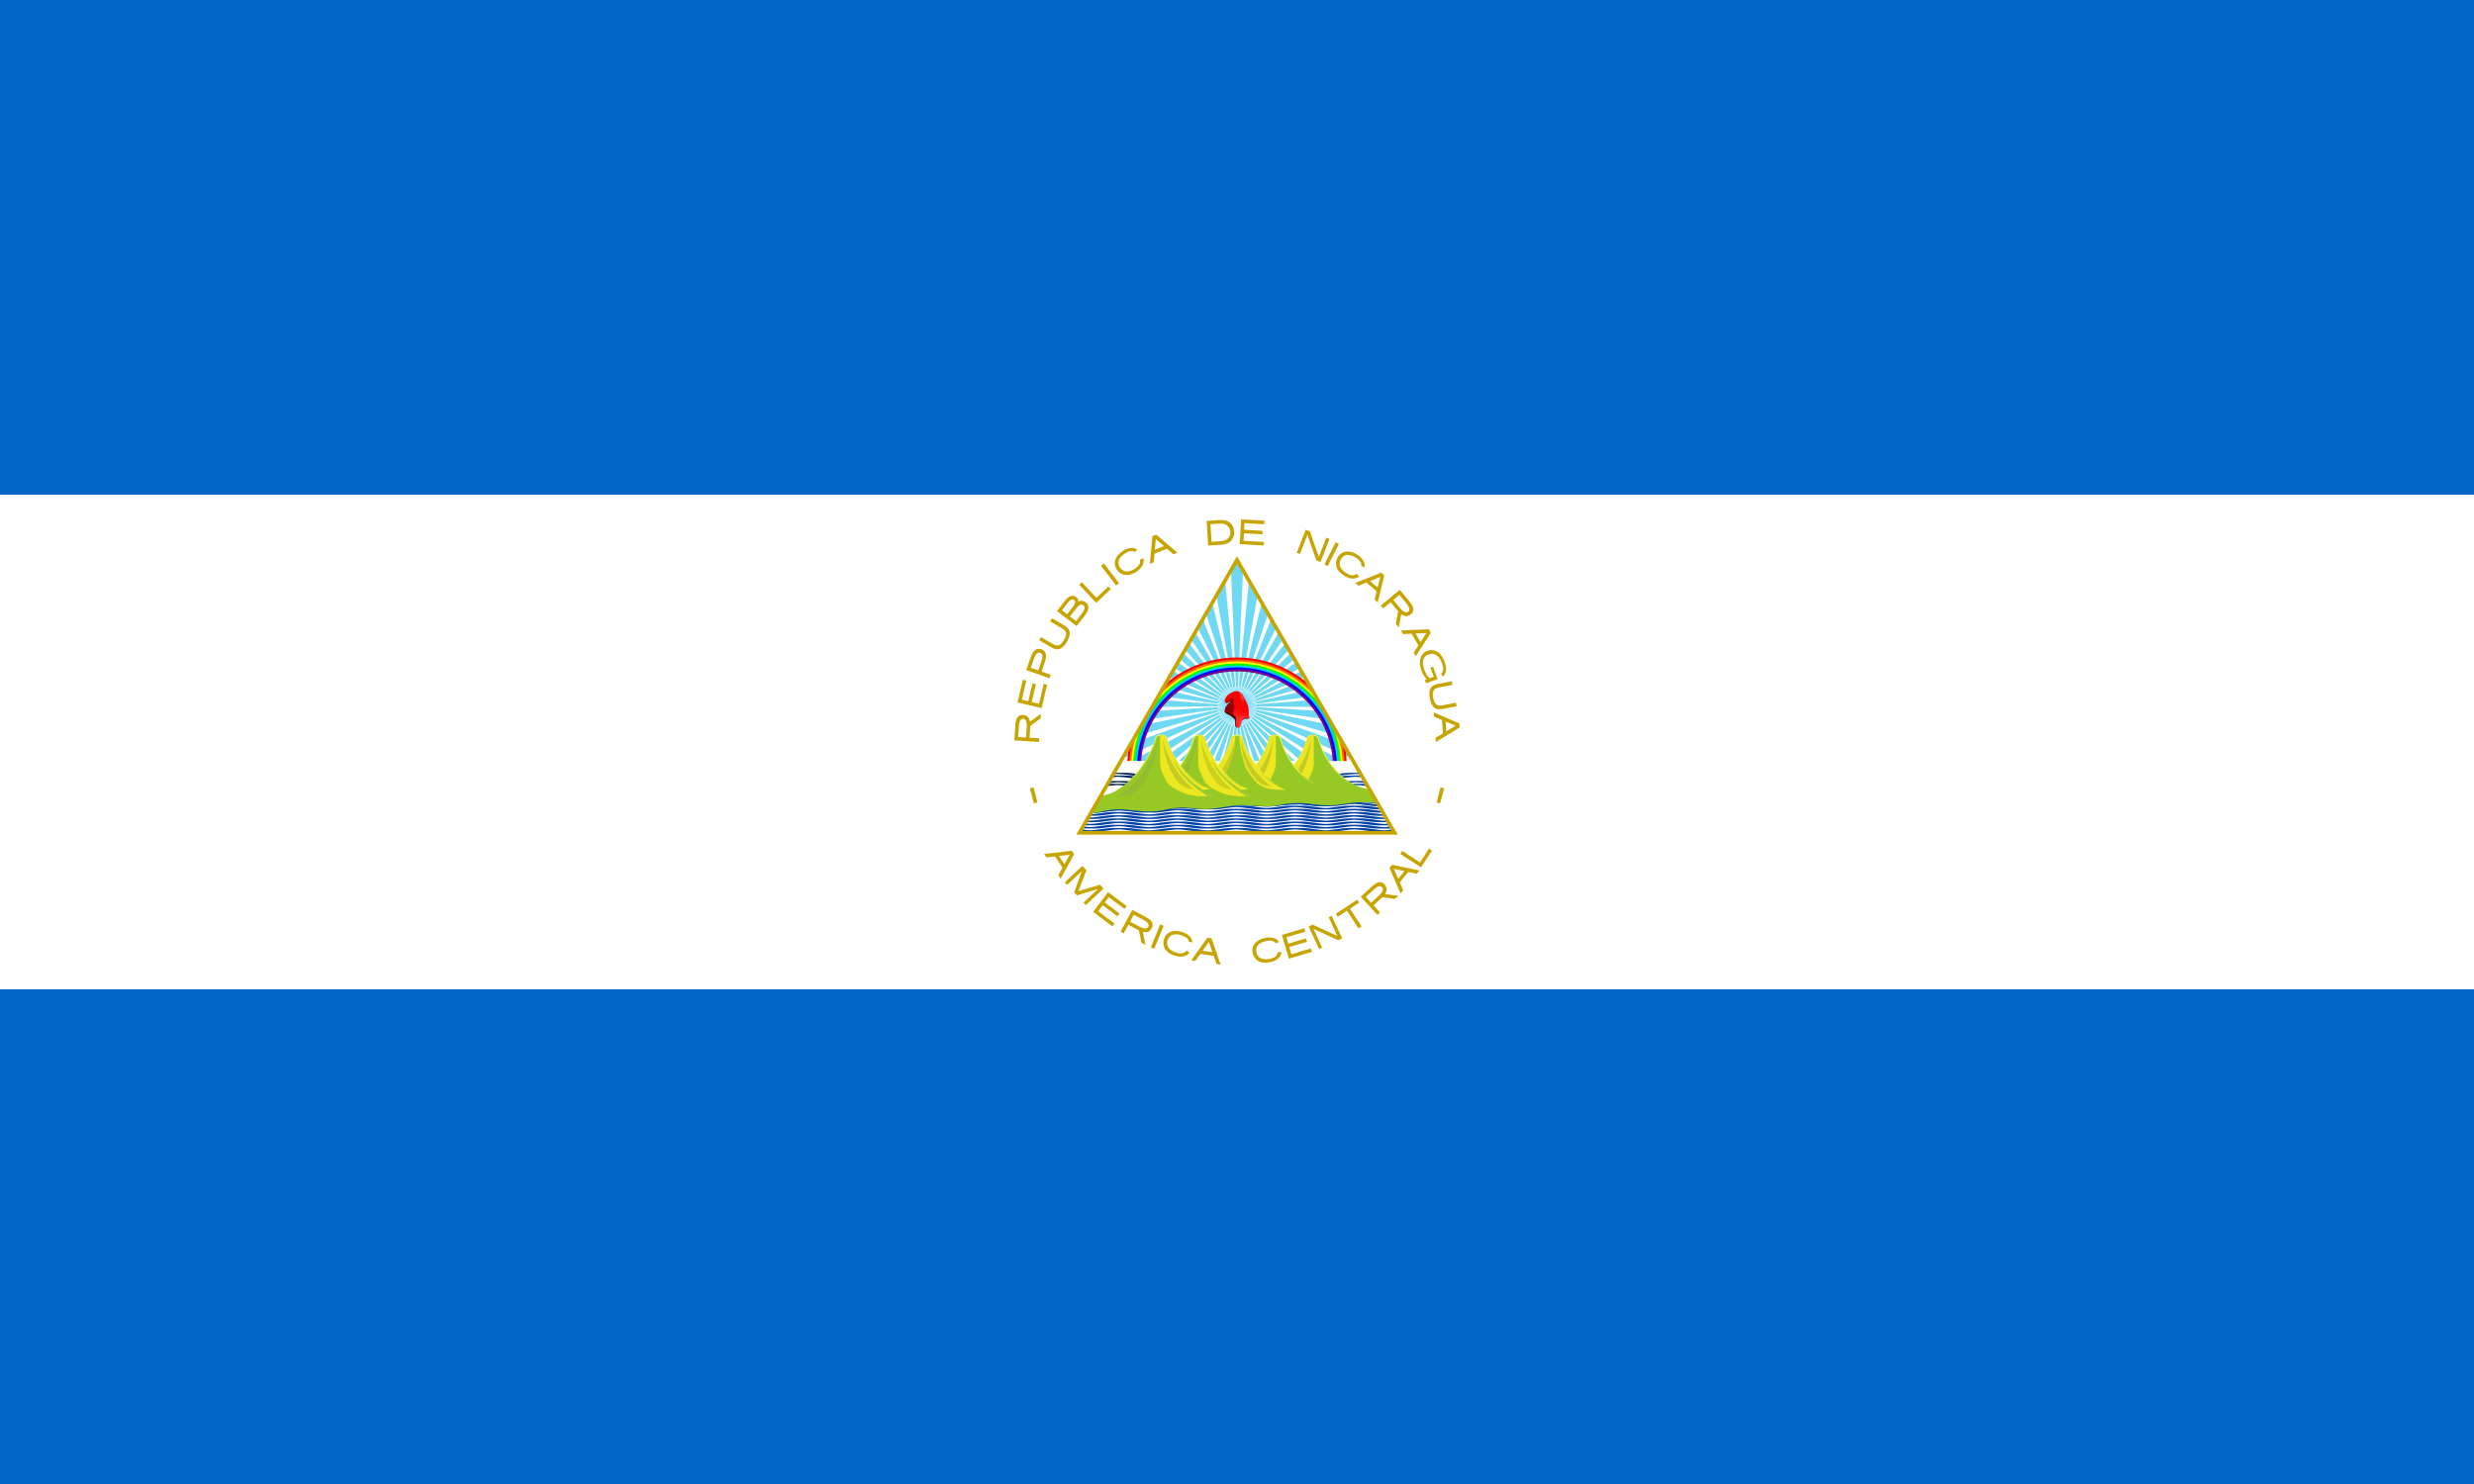 <svg xmlns="http://www.w3.org/2000/svg" xmlns:xlink="http://www.w3.org/1999/xlink" viewBox="0 0 1000 600">
	<defs>
		<linearGradient id="e" x1="498.738" x2="500.626" y1="289.055" y2="283.42" gradientUnits="userSpaceOnUse">
			<stop offset="0" stop-color="#510000"/>
			<stop offset=".3" stop-color="#8a0000"/>
			<stop offset="1" stop-color="#a00"/>
		</linearGradient>
		<linearGradient id="f" x1="501.444" x2="502.927" y1="291.373" y2="287.449" gradientUnits="userSpaceOnUse">
			<stop offset="0" stop-color="#ff2a2a"/>
			<stop offset="1" stop-color="red"/>
		</linearGradient>
		<linearGradient id="j" x1="484.764" x2="484.764" y1="311.709" y2="317.647" gradientUnits="userSpaceOnUse">
			<stop offset="0" stop-color="#f5f549"/>
			<stop offset="1" stop-color="#97c924"/>
		</linearGradient>
		<linearGradient id="a" gradientUnits="userSpaceOnUse">
			<stop offset="0" stop-color="#025"/>
			<stop offset=".5" stop-color="#04a"/>
			<stop offset="1" stop-color="#025"/>
		</linearGradient>
		<linearGradient xlink:href="#a" id="g" x1="444.509" x2="634.411" y1="317.486" y2="317.486"/>
		<clipPath id="b">
			<path d="m500 226.375-63.702 110.332H563.7z"/>
		</clipPath>
	</defs>
	<path fill="#0067c6" d="M0 0h1000v600H0z"/>
	<path fill="#fff" d="M0 200h1000v200H0z"/>
	<path fill="#c8a400" d="m410 299.329 9.979.667.098-1.458-3.925-.262.304-4.81 4.16-3.017.125-1.848-4.388 3.186c-.148-1.038-.722-2.107-1.765-2.468-.913-.33-2.032-.388-2.823.265-1.003.738-1.184 2.058-1.314 3.207l-.44 6.538zm1.52-1.362.35-4.914c.124-.808.272-1.742.98-2.257.64-.424 1.584-.108 1.846.614.522 1.247.29 2.622.223 3.93l-.19 2.841-3.21-.214zm-.221-13.961 9.738 2.274 2.213-9.478-1.383-.324-1.883 8.063-2.964-.692 1.696-7.266-1.377-.321-1.696 7.266-2.623-.613 1.812-7.76-1.39-.325-2.143 9.176zm3.508-13.077 9.445 3.285.48-1.38-3.715-1.292 1.462-4.284c.32-1.177.567-2.552-.126-3.647-.562-.809-1.562-1.327-2.55-1.296-1.088.046-1.975.847-2.458 1.775-.714 1.342-1.113 2.818-1.634 4.24l-.904 2.6zm1.825-.912 1.51-4.254c.34-.749.755-1.637 1.617-1.875.708-.163 1.45.382 1.513 1.108.173 1.336-.411 2.597-.821 3.837l-.78 2.24-3.03-1.056zm3.392-11.184 5.338 3.107c1.01.543 2.29.854 3.347.246 1.44-.798 2.343-2.271 3.05-3.708.559-1.21.963-2.713.252-3.95-.765-1.235-2.156-1.803-3.343-2.54l-3.457-2.022-.734 1.254 5.086 2.986c.807.49 1.475 1.38 1.336 2.369-.16 1.178-.833 2.211-1.503 3.164-.554.77-1.483 1.393-2.47 1.185-1.029-.197-1.865-.87-2.769-1.357l-3.4-1.99-.733 1.256zm7.203-11.771 7.942 6.077 3.7-4.824c.713-1.022 1.369-2.35.887-3.604-.44-.99-1.466-1.77-2.568-1.82-.497-.07-1.145.31-1.414.48.283-1.063-.59-2.065-1.572-2.35-1.182-.42-2.38.34-3.163 1.18-.92 1-1.688 2.13-2.53 3.196l-1.282 1.675zm2.014-.298 2.783-3.576c.453-.504 1.18-1.075 1.882-.705.64.277.798 1.085.492 1.666-.485 1.04-1.286 1.883-1.954 2.805l-1.09 1.426-2.113-1.616zm3.236 2.476 2.89-3.703c.52-.544 1.173-1.23 1.997-1.072.705.162 1.217.926.974 1.636-.397 1.309-1.376 2.31-2.165 3.396l-1.24 1.622-2.456-1.89zm3.754-12.785 6.867 7.269 5.883-5.558-.976-1.033-4.705 4.446-.12.114-.088-.092-5.805-6.144zm8.804-7.703 6.095 7.928 1.19-.915-6.096-7.927zm8.956-6.082c-.988.615-1.784 1.335-2.398 2.176s-.941 1.71-.99 2.622.197 1.794.734 2.657a5.145 5.145 0 0 0 1.976 1.844c.82.439 1.706.6 2.676.493s2.055-.535 3.27-1.292c1.165-.726 1.99-1.562 2.5-2.524a4.31 4.31 0 0 0 .416-2.948l-1.383.543c.362 1.998-.927 2.958-2.37 3.874-2.26 1.374-4.46 1.275-5.808-.79-1.398-2.327.13-4.25 2.05-5.5 1.365-.85 2.709-1.432 3.989-.618l1.082-.964c-.745-.514-1.592-.752-2.555-.7-1.012.056-2.07.429-3.19 1.127zm11.817-5.897-1.047 11.206 1.56-.628.32-3.474.008-.003 5.059-2.04 2.637 2.284 1.557-.627-8.526-7.34-1.558.63zm1.368 1.149 3.325 2.877-3.723 1.502.398-4.38zm20.55-7.331.624 9.98 5.414-.355c1.418-.163 2.939-.531 3.908-1.66 1.25-1.387 1.429-3.461.88-5.188-.46-1.52-1.826-2.671-3.374-2.963-1.525-.293-3.08-.061-4.614.008l-2.838.178zm1.54 1.327 4.309-.224a3.675 3.675 0 0 1 2.288.701c1 .684 1.588 1.916 1.457 3.125-.072 1.39-1.094 2.669-2.445 3.02-.772.2-1.576.257-2.367.344l-2.796.175-.447-7.14zM501.664 210l-.57 9.984 9.717.555.08-1.42-8.26-.47.178-3.049 7.449.426.08-1.409-7.45-.427.156-2.689 7.956.452.08-1.425-9.405-.537zm26.11 4.166-3.616 9.323 1.286.5 2.867-7.393.15-.384.16.427 3.45 9.918 1.69.653 3.617-9.323-1.29-.5-2.866 7.389-.146.377-.16-.422-3.453-9.913zm13.434 5.771-4.546 8.907-1.336-.682 4.546-8.907zm7.543 4.419c-.971-.64-1.958-1.065-2.978-1.271s-1.947-.142-2.795.195-1.55.926-2.11 1.775a5.145 5.145 0 0 0-.851 2.565c-.056.928.165 1.8.669 2.637s1.344 1.645 2.537 2.432c1.147.757 2.251 1.158 3.338 1.22a4.317 4.317 0 0 0 2.863-.852l-1.069-1.03c-1.666 1.163-3.076.392-4.51-.538-2.19-1.48-3.02-3.521-1.706-5.608 1.532-2.242 3.917-1.655 5.854-.43 1.343.885 2.432 1.863 2.226 3.366l1.328.58c.157-.891.02-1.76-.43-2.613-.473-.896-1.252-1.701-2.354-2.428zm9.521 7.182-10.454 4.17 1.269 1.1 3.236-1.301.005.005 4.119 3.575-.833 3.387 1.268 1.1 2.658-10.935-1.268-1.1zm-.4 1.74-1.048 4.271-3.032-2.631 4.08-1.64zm7.953 5.208-7.716 6.363.929 1.127 3.035-2.503 3.08 3.707-.957 5.05 1.178 1.43 1.006-5.33c.864.708 2.127 1.064 3.16.503.888-.42 1.67-1.228 1.716-2.257.108-1.379-.875-2.496-1.662-3.519l-3.77-4.571zm-.17 2.034 3.246 3.998c.475.708 1.068 1.702.523 2.528-.45.707-1.435.645-2.04.187-1.224-.824-2.033-2.087-2.989-3.184l-1.223-1.483 2.483-2.046zm11.868 13.88-11.243.516.838 1.456 3.484-.17.003.006 2.72 4.727-1.896 2.928.83 1.455 6.091-9.462-.837-1.455zm-.948 1.515-2.39 3.69-2.002-3.48 4.392-.21zm7.364 11.723c-.63-1.697-1.62-3.434-3.28-4.282-1.86-.933-4.33-.48-5.65 1.155-1.15 1.36-1.21 3.29-.9 4.96.36 1.92 1.24 3.746 2.56 5.188l-.748.269.48 1.33 4.682-1.682-1.822-5.06-1.082.39 1.34 3.73-1.587.57c-1.4-1.203-2.18-2.98-2.586-4.748-.3-1.327-.313-2.917.693-3.96 1.156-1.202 3.203-1.575 4.588-.55 1.367 1 2.14 2.62 2.53 4.233.265 1.059.222 2.319-.582 3.146-.225.169.131.404.192.606l.382.632a3.529 3.529 0 0 0 1.344-2.797c.028-1.063-.206-2.12-.564-3.117zm2.87 7.809-5.6 1.088c-1.037.202-1.815.53-2.334.968s-.85 1.052-1.009 1.871c-.158.81-.136 1.803.097 3.01a.246.246 0 0 1 .005.029c.237 1.207.588 2.135 1.04 2.827.454.7.992 1.146 1.635 1.356s1.49.225 2.528.023l5.592-1.088-.277-1.427-5.458 1.062c-2.45.476-3.275-.813-3.696-3.019l-.005-.028c-.437-2.202-.155-3.707 2.295-4.184l5.458-1.061-.278-1.427zm3.06 17.02-10.348-4.425.121 1.675 3.212 1.362v.007l.394 5.44-2.98 1.811.12 1.675 9.602-5.87-.12-1.675zm-1.512.951-3.757 2.285-.29-4.004 4.046 1.72zm-170.61 24.917-1.45.382 1.602 6.092 1.45-.381zm164.531 0 1.45.382-1.603 6.092-1.45-.382zM433.217 343.99l-11.18 1.286.935 1.395 3.464-.409.004.006 3.04 4.53-1.693 3.05.936 1.395 5.43-9.858-.936-1.395zm-.842 1.576-2.13 3.846-2.237-3.333 4.367-.513zm5.122 4.533-7.127 6.665.952 1.018 6.006-5.616-3.15 8.67 1.09 1.167 8.612-2.614-5.898 5.516.95 1.017 7.128-6.664-1.445-1.546-8.75 2.614 3.275-8.469zm10.381 10.591-6.016 7.988 7.776 5.855.854-1.135-6.614-4.98 1.831-2.432 5.96 4.488.851-1.129-5.96-4.488 1.62-2.152 6.366 4.794.86-1.14-7.528-5.67zm9.784 7.161-4.71 8.823 1.288.688 1.853-3.47 4.26 2.255 1.04 5.034 1.633.872-1.1-5.31c1.07.325 2.372.172 3.113-.74.63-.705 1.058-1.693.756-2.64-.35-1.303-1.634-1.985-2.717-2.617l-5.416-2.894zm.617 1.945 4.525 2.46c.684.463 1.553 1.095 1.467 2.027-.065.818-.947 1.254-1.692 1.08-1.459-.241-2.689-1.111-3.989-1.76l-1.815-.969 1.515-2.838zm10.678 3.961-3.779 9.26 1.39.565 3.778-9.258zm9.018 3.115c-1.105-.367-2.167-.52-3.206-.455-1.034.065-1.917.37-2.649.915s-1.256 1.297-1.576 2.261a5.145 5.145 0 0 0-.156 2.7c.187.91.627 1.695 1.33 2.372s1.725 1.24 3.082 1.69c1.304.432 2.475.534 3.54.31 1.022-.214 1.864-.734 2.534-1.562l-1.3-.718c-1.307 1.556-2.87 1.178-4.496.652-2.5-.86-3.83-2.616-3.103-4.973.897-2.562 3.353-2.615 5.542-1.935 1.526.506 2.832 1.168 3.023 2.673l1.433.216c-.08-.902-.438-1.705-1.094-2.412-.69-.743-1.65-1.318-2.904-1.734zm10.054 2.251-6.54 9.16 1.662.24 2.02-2.845h.01l5.4.782 1.13 3.3 1.665.24-3.676-10.637-1.662-.24zm.605 1.68 1.426 4.16-3.973-.575 2.547-3.584zm22.836-1.609c-1.143.22-2.144.607-3.018 1.172s-1.492 1.26-1.863 2.094-.46 1.746-.267 2.744a5.145 5.145 0 0 0 1.184 2.43 4.47 4.47 0 0 0 2.322 1.418c.94.245 2.11.236 3.515-.035 1.348-.26 2.418-.745 3.238-1.46.787-.689 1.267-1.555 1.445-2.604l-1.485.01c-.367 1.997-1.914 2.431-3.59 2.77-2.6.473-4.62-.408-5.14-2.819-.472-2.674 1.644-3.922 3.886-4.4 1.578-.305 3.041-.367 3.944.852l1.356-.513a3.98 3.98 0 0 0-2.135-1.568c-.965-.31-2.085-.34-3.38-.09zm6.678-1.183 2.844 9.587 9.331-2.769-.404-1.362-7.937 2.355-.866-2.918 7.153-2.122-.402-1.355-7.153 2.122-.766-2.59 7.64-2.268-.407-1.37-9.022 2.681zm10.818-3.4 4.198 9.076 1.252-.58-3.501-7.569 9.684 4.464c.215.187.43.062.646-.053l1.259-.582-4.198-9.076-1.255.58 3.497 7.56-9.946-4.577-1.636.757zm10.981-5.158.783 1.19 3.572-2.35.136-.09.067.103 4.647 7.06 1.214-.799-4.647-7.06-.067-.103.138-.09 3.59-2.363-.784-1.19zm10.062-6.89 6.777 7.355 1.075-.99-2.666-2.892 3.532-3.279 5.095.678 1.362-1.255-5.376-.713c.66-.902.945-2.183.328-3.183-.468-.863-1.318-1.6-2.348-1.59-1.382-.03-2.444 1.012-3.422 1.854l-4.357 4.014zm2.04.058 3.814-3.46c.68-.514 1.64-1.16 2.496-.662.73.41.723 1.398.298 2.026-.756 1.27-1.975 2.147-3.018 3.163l-1.41 1.3-2.18-2.367zm9.594-11.702 4.473 10.327 1.064-1.3-1.396-3.197.004-.005 3.453-4.22 3.41.733 1.064-1.3-11.01-2.337-1.062 1.3zm1.752.35 4.3.922-2.543 3.107-1.757-4.03zm2.603-6.015 8.39 5.44 4.403-6.79-1.192-.772-3.522 5.431-.09.14-.106-.07-7.092-4.598z"/>
	<g clip-path="url(#b)">
		<path fill="#fff" d="m500.001 226.408-31.479 54.535-15.42 26.702H546.9l-14.714-25.484-32.184-55.753z"/>
		<g id="d">
			<g id="c">
				<path fill="#17c0eb" stroke="#17c0eb" stroke-width=".129" d="m500.001 226.408-2.357 4.082 2.357 54.977 2.357-54.977z" opacity=".62"/>
				<path fill="#fff" d="m500.001 277.475-.134.003.134 3.111.134-3.111-.134-.003z"/>
			</g>
			<use xlink:href="#c" transform="rotate(72 500.001 285.467)"/>
			<use xlink:href="#c" transform="rotate(144 500.001 285.467)"/>
			<use xlink:href="#c" transform="rotate(216 500.001 285.467)"/>
			<use xlink:href="#c" transform="rotate(288 500.001 285.467)"/>
		</g>
		<use xlink:href="#d" transform="rotate(8 500.001 285.467)"/>
		<use xlink:href="#d" transform="rotate(16 500.001 285.467)"/>
		<use xlink:href="#d" transform="rotate(24 500.001 285.467)"/>
		<use xlink:href="#d" transform="rotate(32 500.001 285.467)"/>
		<use xlink:href="#d" transform="rotate(40 500.001 285.467)"/>
		<use xlink:href="#d" transform="rotate(48 500.001 285.467)"/>
		<use xlink:href="#d" transform="rotate(56 500.001 285.467)"/>
		<use xlink:href="#d" transform="rotate(64 500.001 285.467)"/>
		<path fill="red" d="M500 265.844a44.236 44.236 0 0 0-28.969 10.75L456.375 302a44.728 44.728 0 0 0-.75 8.25h5.031c0-21.726 17.618-39.344 39.344-39.344s39.344 17.618 39.344 39.344h5.031a44.85 44.85 0 0 0-.75-8.25l-14.656-25.406a44.249 44.249 0 0 0-28.97-10.75z"/>
		<path fill="#f60" d="M500 266.656c-11.764 0-22.44 4.675-30.281 12.25l-12.031 20.844a43.596 43.596 0 0 0-1.281 10.5h4.25c0-21.726 17.617-39.344 39.343-39.344s39.344 17.618 39.344 39.344h4.25c0-3.625-.447-7.164-1.281-10.531l-12.03-20.813c-7.842-7.574-18.519-12.25-30.283-12.25z"/>
		<path fill="#ff0" d="M500 267.469c-12.702 0-24.1 5.522-31.938 14.313l-8.718 15.093a42.733 42.733 0 0 0-2.125 13.375h3.437c0-21.726 17.618-39.344 39.344-39.344s39.344 17.618 39.344 39.344h3.437c0-4.673-.74-9.165-2.125-13.375l-8.719-15.095c-7.836-8.788-19.237-14.312-31.938-14.312z"/>
		<path fill="#0f0" d="M500 268.25c-14.55 0-27.372 7.414-34.906 18.656l-2.813 4.875a41.818 41.818 0 0 0-4.282 18.47h2.657c0-21.727 17.617-39.345 39.343-39.345s39.344 17.618 39.344 39.344H542a41.824 41.824 0 0 0-4.28-18.437l-2.845-4.937c-7.536-11.227-20.337-18.625-34.875-18.625z"/>
		<path fill="#0cf" d="M500 269.062c-22.747 0-41.188 18.44-41.188 41.188h1.844c0-21.727 17.618-39.344 39.344-39.344s39.344 17.617 39.344 39.344h1.844c0-22.748-18.44-41.188-41.188-41.188z"/>
		<path fill="#00f" d="M500 269.844c-22.306 0-40.375 18.1-40.375 40.406h1.344c0-21.56 17.472-39.031 39.031-39.031s39.031 17.472 39.031 39.031h1.375c0-22.306-18.1-40.406-40.406-40.406z"/>
		<path fill="purple" d="M500.001 270.657c-21.864 0-39.589 17.725-39.589 39.589l.007.733h.801a35.827 35.827 0 0 1-.007-.733c0-21.422 17.366-38.788 38.788-38.788s38.788 17.366 38.788 38.788l-.007.733h.797v-.733c0-21.864-17.72-39.589-39.588-39.589z"/>
		<path fill="#510000" d="M500.395 288.134c-.644-.124-1.226-.484-1.775-.61-.756.725-.835 1.457-.731 2.08.262.14.31.353.878.86s.496.773.462 1.965c-.015.503.07 1.581.579 1.682.548.11.932-.346 1.09-1.16.152-.79.417-1.21.698-1.7.306-1.85-.193-2.5-1.201-3.11z"/>
		<path fill="red" d="M497.168 283.524c-.595.015-1.528 1.012-1.943.475-.239-.308-.279-.902-.037-1.4.56-1.16 1.124-1.72 2.167-2.33 2.378-1.41 3.89-.95 5.074 1.06 1.09 1.77 2.15 3.73 2.24 5.37.03.5.28 1.41-.16 1.86-1.348 1.39-4.596-1.439-6.497-.99-.639.15-1.376.615-1.979.216-.47-.31-.078-.998.272-1.295.612-.52 1.5-2.365 1.38-3.165-.067-.445-.08.181-.526.191z"/>
		<path fill="url(#e)" d="M496.927 282.548c-1.083.445-.966 1.076-1.51 1.59.154.058.766.31 1.364-.301.27-.214.56-.293.688-.362-.305.22-.523.554-.684.684-.403.318-1.033 1.072-1.34 1.835s-.43 1.674-.375 1.783.426.78 1.566 1.232c2.03.807 2.417 2.44 4.477 2.44 1.614 0 1.355-1.057 2.646-.833 1.12.194 1.714-.696.636-1.232-1.37-.467-4.092-.191-5.372.034-.412-4.083-.054-2.65-.15-4.405s-.623-1.86.072-3.28c-.578.87-1.277.73-2.004.804z"/>
		<path fill="#ff2a2a" d="M500.938 279.795c-.04.223-.077.516-.056.6l.278.994c.115.336.162.58.24.928.082.36.401.5.694.722.37.28.084 1.037.315 1.07.184.024.488-1.073.49-1.248a3.8 3.8 0 0 0-.037-.647 15.3 15.3 0 0 0-.426-.872 3.652 3.652 0 0 0-.203-.337 4.204 4.204 0 0 0-.786-.863l-.056-.047-.259-.187-.194-.113z"/>
		<path fill="url(#f)" d="M501.249 287.398c-.718-.188-1.426-.543-2.037-.725-1.2-.359-2.48-1.134-3.366-.814-.317.14-.289.456-.39.91-.042.533-.596 1.32-.136 1.062.685-.383 2.49.733 3.095 1.106.287.177.892.524 1.082 1.022s.092 1.756.041 2.296c-.053.566.12 1.835.686 1.987.611.163 1.078-.323 1.316-1.23.23-.881.405-1.387.757-1.915s.756-.756 1.32-.863 1.382.462 1.382-.203c0-.437-.384-.855-.22-1.454.128-.472-.402-.378-.842-.572-1.036-.319-1.97-.42-2.688-.607z"/>
		<path fill="#910000" d="M498.363 288.902c-.327-.178-2.315-1.478-3.043-1.071-.23.13-.317-.01-.32-.25s.109-.591.184-.863.195-.792.516-1.062c.687-.58 2.27.575 3.108.886l-.445 2.369z"/>
		<path fill="#ff3a3a" d="M501.763 291.361c.916-1.603 1.508-1.397 2.613-1.374.369.008.477-.33.393-.667-.278.624-1.662-.07-2.415.263-1.573.692-1.28 3.77-2.027 4.07.776.65 1.124-1.746 1.436-2.292z"/>
		<g fill="url(#g)">
			<path fill="#fff" d="m453.103 307.645-9.955 17.237h113.708l-9.956-17.237h-93.797z"/>
			<g id="i">
				<path id="h" d="M449.705 321.364c-1.658 0-3.197.167-4.71.353l-.486.846 7.14-.709c3.293.08 6.283.83 9.786.83h4.526c3.5 0 6.489-.75 9.783-.83 3.295.08 6.304.83 9.803.83h4.53c3.5 0 6.474-.75 9.765-.83 3.293.08 6.27.83 9.769.83h4.543c3.5 0 6.49-.75 9.787-.83 3.296.08 6.28.83 9.782.83h4.53c3.499 0 6.475-.75 9.765-.83 2.55.062 4.92.518 7.486.724l-.515-.893-4.368-.321c-1.529-.02-3.036.03-4.547 0-3.5 0-6.474.748-9.765.829-3.296-.08-6.283-.829-9.786-.829-1.513-.02-3.03.031-4.526 0-3.5 0-6.493.749-9.786.829-3.294-.08-6.284-.829-9.783-.829-1.522-.02-3.042.03-4.547 0-3.5 0-6.476.749-9.765.829-3.294-.08-6.27-.829-9.769-.829-1.522-.021-3.026.031-4.526 0-3.49 0-6.479.749-9.775.829-3.295-.08-6.284-.829-9.784-.829-1.52-.02-3.043.031-4.547 0z"/>
				<use xlink:href="#h" y="-1.113"/>
				<use xlink:href="#h" y="-2.23"/>
			</g>
			<use xlink:href="#i" y="-3.344"/>
			<use xlink:href="#i" y="-6.691"/>
			<path d="m453.23 307.458-.123.215h93.79l-.124-.215H453.23zm-.219.377-.127.22h94.235l-.127-.22h-93.98zm-.2.346-.205.356h94.792l-.205-.356H452.81zm-.318.55-.25.434h95.518l-.25-.433h-95.018zm-.399.692-.25.434h96.316l-.25-.434h-95.816zm-.399.691-.247.43h97.107l-.247-.43h-96.613zm-.398.692-.25.43h97.91l-.25-.43h-97.41zm-.43.744-.304.53h98.877l-.303-.53h-98.27zm6.49.737c3.45.662 3.782 0 3.782 0zm81.503 0s.331.662 3.782 0z"/>
		</g>
		<g fill="#ccd11e">
			<g id="k">
				<path fill="url(#j)" d="M530.631 297.043c-1.709 0-2.232.862-2.232.862-2.736 10.576-11.807 21.333-22.6 21.333h-8.08v10.768h61.514l-6.187-10.954c-9.707-1.449-17.64-11.373-20.166-21.147 0 0-.54-.862-2.25-.862z"/>
				<path fill="#97c924" d="M530.631 297.465c-.784 0-1.26.18-1.538.355-.264.165-.315.276-.321.288 0 .007-.015.01-.018.016-1.4 5.323-4.352 10.669-8.334 14.707-4.012 4.07-9.07 6.83-14.605 6.83h-7.674v9.922h60.855l-5.68-10.058c-4.687-.612-8.973-3.163-12.458-6.694-3.986-4.027-6.932-9.373-8.334-14.696l-.017-.017c-.007-.012-.07-.105-.338-.27-.283-.177-.754-.373-1.538-.373z"/>
				<path fill="#ede71f" d="M530.63 297.465c.147 0 .28.021.406.034v10.8c-.029 2.33-.83 4.213-2.012 6.432-.547 1.553-.986.962-2.35 2.856-1.83.654-3.186.909-5.138 1.216-2.517.398-8.121.75-10.887.136 3.64-1.068 6.96-3.27 9.77-6.12a30.57 30.57 0 0 0 2.13-2.399 33.663 33.663 0 0 0 3.01-4.48 33.55 33.55 0 0 0 .998-1.894c.467-.966.883-1.95 1.25-2.94.124-.33.245-.667.356-.998.222-.666.417-1.331.592-1.997.002-.006.015-.01.016-.017s.058-.122.32-.287a2.23 2.23 0 0 1 .576-.237h.017c.252-.067.554-.118.946-.118z"/>
				<path fill="#c6cb24" d="M529.938 298.902c-.412 6.034-2.277 13.192-6.644 17.81-1.607 1.337-3.66 2.55-5.646 2.255 6.77-5.51 10.885-13.947 12.29-20.065z"/>
				<path fill="#9ecb34" d="M524.494 309.281c-1.002 2.721-4.788 6.746-8.84 10.045-1.15.035-1.76.101-2.804.038 2.468-.225 8.221-5.083 11.644-10.083z"/>
			</g>
			<use xlink:href="#k" x="-15.341"/>
			<g fill="#c6cb24">
				<path fill="url(#j)" d="M502.218 297.911c2.735 10.575 11.79 21.333 22.583 21.333h8.089v10.768h-65.812l-.017-10.768h8.072c10.792 0 19.863-10.758 22.6-21.333 0 0 .534-.866 2.243-.866s2.243.866 2.243.866z"/>
				<path fill="#97c924" d="M499.975 297.465c.784 0 1.255.196 1.538.372.27.166.332.259.34.27l.016.017c1.401 5.323 4.348 10.669 8.333 14.707 4.017 4.07 9.087 6.83 14.623 6.83h7.64v9.922h-64.98v-9.923h7.675c5.535 0 10.593-2.76 14.605-6.83 3.982-4.037 6.934-9.383 8.334-14.706.003-.007.015-.01.017-.016.006-.012.057-.123.32-.288.28-.174.755-.355 1.54-.355z"/>
				<path fill="#ede71f" d="M499.263 297.53a3.4 3.4 0 0 0-.242.055h-.01a2.184 2.184 0 0 0-.57.236c-.264.17-.314.28-.32.29-.003.01-.017.01-.018.02l-.594 2-.356.995-1.25 2.942a34.21 34.21 0 0 1-.997 1.894 33.634 33.634 0 0 1-3.01 4.477 30.73 30.73 0 0 1-2.13 2.403c-2.81 2.85-6.128 5.05-9.77 6.117 2.765.615 4.032-.056 6.549-.454 1.952-.308 4.21-.563 6.043-1.217 1.364-1.894.899-1.3 1.446-2.854 1.18-2.219 2.905-4.223 3.333-6.68 1.62-3.024 1.903-8.616 1.903-10.215z"/>
				<path d="M499.275 298.902c-.412 6.034-2.277 13.192-6.644 17.81-1.606 1.337-3.66 2.55-5.646 2.255 6.77-5.51 10.885-13.947 12.29-20.065z"/>
				<path fill="#9ecb34" d="M493.832 309.281c-1.002 2.721-4.788 6.747-8.84 10.045-1.15.035-1.76.101-2.804.038 2.467-.225 8.222-5.083 11.644-10.083z"/>
				<path fill="#ede71f" d="M500.951 297.584h.018a2.21 2.21 0 0 1 .571.236c.264.165.315.274.321.286.002.006.016.011.018.018l.592 1.996.357.995 1.25 2.942.997 1.895a33.634 33.634 0 0 0 3.01 4.477 30.73 30.73 0 0 0 2.13 2.402c2.81 2.85 6.128 5.45 9.768 6.52-7.245.03-10.389-.63-13.022-4.014s-3.595-4.867-4.129-6.936-2.025-6.57-1.869-10.805z"/>
				<path d="M501.476 298.902c.412 6.034 2.22 12.006 6.587 16.625 1.607 1.337 3.66 2.55 5.646 2.255-7.335-5.002-10.829-12.762-12.233-18.88z"/>
			</g>
			<g id="l">
				<path fill="url(#j)" d="M484.749 297.043c-1.71 0-2.248.862-2.248.862-2.523 9.747-11.825 22.318-21.497 23.811l-4.79 8.29h49.015v-11.348c-8.825-2.371-15.89-11.63-18.248-20.753 0 0-.523-.862-2.232-.862z"/>
				<path fill="#97c924" d="M484.749 297.465c-.784 0-1.255.196-1.538.372-.269.166-.332.259-.338.27l-.017.017c-1.402 5.323-4.678 10.705-8.08 14.99s-9.72 8.617-14.042 9.076l-4.282 7.393h48.06V318.89c-3.554-1.091-6.8-3.267-9.552-6.06-3.982-4.037-6.934-9.383-8.334-14.706-.002-.007-.015-.01-.017-.016-.006-.012-.058-.123-.32-.288-.28-.174-.756-.355-1.54-.355z"/>
				<path fill="#93bc30" d="M483.445 298.903c-.617 9.043-5.653 20.454-11.34 22.42-1.855.64-5.099.864-6.227 1.008 9.948-4.72 15.828-15.842 17.567-23.417z"/>
				<path fill="#ede71f" d="M484.746 297.465c-.147 0-.28.021-.406.034v10.8c.03 2.33.831 4.213 2.012 6.432.069.193.136.353.203.489.41 1.086.713 1.463 2.282 2.654 4.987 3.787 11.17 4.353 14.808 4.04-1.14-.9-2.358-1.716-3.431-2.468 1.71-.056 3.35-.25 4.513-.508-3.64-1.067-6.96-3.27-9.77-6.12a30.523 30.523 0 0 1-1.403-1.553l-.592-.812c-1.118-1.4-2.263-2.947-3.145-4.513a34.164 34.164 0 0 1-.997-1.894 34.023 34.023 0 0 1-1.606-3.938 31.676 31.676 0 0 1-.592-1.996c-.002-.006-.015-.01-.017-.017s-.057-.122-.321-.287a2.207 2.207 0 0 0-.575-.237h-.017a3.614 3.614 0 0 0-.946-.117z"/>
				<path d="M485.446 298.902c.412 6.034 2.277 13.192 6.644 17.81 1.606 1.337 3.66 2.55 5.646 2.255-6.77-5.51-10.886-13.947-12.29-20.065z"/>
				<path fill="#9ecb34" d="M489.613 307.247c2.369 5.837 8.37 11.29 14.543 14.954 1.15.035 1.492.003 2.537-.06-4.419-2.371-11.539-5.754-17.08-14.894z"/>
			</g>
			<use xlink:href="#l" x="-15.43" fill="#c6cb24"/>
		</g>
		<path fill="#fff" d="M556.5 324.692c-.574.203-4.421-.19-6.433-.044l-1.28.336c-1.123-.008-2.238.024-3.33 0-3.602 0-6.649.948-10.075.948-3.433 0-6.47-.948-10.075-.948-1.12-.008-2.234.025-3.33 0-3.602 0-6.647.948-10.076.948s-6.47-.948-10.07-.948c-1.13-.007-2.24.023-3.343 0-3.602 0-6.632.948-10.058.948s-6.457-.948-10.06-.948c-.266 0-.515.01-.775.017l-.557-.017c-.12 0-.222-.003-.34 0-.116-.003-.236 0-.355 0-.181 0-.345.013-.523.017l-.78-.017c-3.606 0-6.643.95-10.076.948s-6.473-.948-10.075-.948c-.262 0-.522.01-.776.017-.18-.004-.34-.017-.522-.017-.124 0-.252-.003-.374 0-.116-.003-.236 0-.355 0-.181 0-.362.013-.54.017l-.775-.017c-2.88 0-6.218.607-8.936.85l-6.274 10.858 62.972-.007 64.375.007z"/>
		<path fill="url(#a)" d="m547.993 323.111-.596.007c-3.24.095-5.564 1.115-11.2 1.115s-6.219-1.019-12.584-.879c-5.947.131-8.443 1.262-11.67 1.217s-8.473-.69-12.51-.27-8.828 1.289-11.973 1.29c-3.909-.01-7.82-.725-11.906-.317s-5.997 1.501-11.063 1.485c-4.356-.013-9.083-.698-12.746-.695-3.435.003-7.267.957-10.086 1.443l-.843 1.464c2.247-.26 8.551-1.218 10.802-1.277 2.344-.06 10.717.483 15.335.325s5.158-1.17 10.618-1.17c3.812 0 6.677.398 10.577.398 2.433 0 4.642-1.242 8.342-1.242l2.794-.091c3.12-.515 8.384.045 12.048.232 3.315.173 5.457-.615 8.914-.73l4.474-.148c3.46-.114 6.422.64 9.68.625 3.25-.2 6.403-.922 9.86-1.037l4.49-.148c2.287-.076 5.837.078 8.273.5l-.84-1.45c-2.378-.075-5.309-.634-8.179-.634z"/>
		<g id="n">
			<path id="m" fill="url(#a)" d="M450.312 334.748c-3.457 0-6.402.853-9.652.945-1.21-.033-2.367-.183-3.535-.345l-.49.85 1.488.063h4.474c3.457 0 6.382-.85 9.634-.94 3.254.097 6.206.95 9.666.95h4.474c3.457 0 6.412-.852 9.666-.944 3.256.093 6.23.946 9.687.946h4.47c3.457 0 6.401-.852 9.652-.944 3.253.093 6.191.946 9.649.946h4.49c3.458 0 6.41-.852 9.667-.944 3.257.093 6.21.946 9.67.946h4.47c3.456 0 6.4-.852 9.651-.944 3.253.094 6.21.947 9.666.947h4.474l1.778-.076-.463-.796-3.235.307c-3.254-.091-6.195-.944-9.652-.944-1.51-.02-2.997.03-4.49 0-3.458 0-6.397.854-9.649.946-3.257-.09-6.206-.944-9.666-.944-1.496-.02-2.993.03-4.473 0-3.458 0-6.413.853-9.667.945-3.254-.091-6.209-.944-9.666-.944-1.503-.02-3.003.03-4.49 0-3.458 0-6.4.854-9.65.946-3.253-.092-6.194-.945-9.65-.945-1.507-.02-2.99.03-4.475 0-3.46 0-6.409.855-9.666.946-3.254-.091-6.208-.944-9.666-.944-1.502-.02-3.006.03-4.49 0z"/>
			<use xlink:href="#m" y="-1.289"/>
			<use xlink:href="#m" y="-2.575"/>
		</g>
		<use xlink:href="#n" y="-3.867"/>
		<use xlink:href="#n" y="-7.729"/>
		<path fill="#97c924" d="m443.846 324.705-2.427 4.191c2.839-.47 7.102-1.703 10.634-1.706 3.663-.003 8.082.903 12.438.916 5.066.014 6.976-1.08 11.063-1.485s7.998.527 11.906.545c3.145-.007 7.936-1.09 11.973-1.512s7.737.293 12.603.369 5.63-1.18 11.576-1.31c6.366-.141 6.947.877 12.584.877 4.242.229 7.883-.854 11.666-1.121s5.539.043 8.305.109l-1.838-3.253c-.041 0-.071.003-.103.004l-101.245 2.226z"/>
		<path fill="#fff" d="m550.067 324.648 3.847.276a91.39 91.39 0 0 0 2.955.253l-.37-.485c-.573.203-4.42-.19-6.432-.044z"/>
	</g>
	<path fill="#c8a400" d="m500 224.874-32.142 55.686L435 337.459l64.298-.007 65.702.007-32.153-55.683L500 224.874zm0 3.002 31.55 54.652 30.85 53.428-63.102-.004-61.701.004 31.56-54.645z"/>
</svg>
